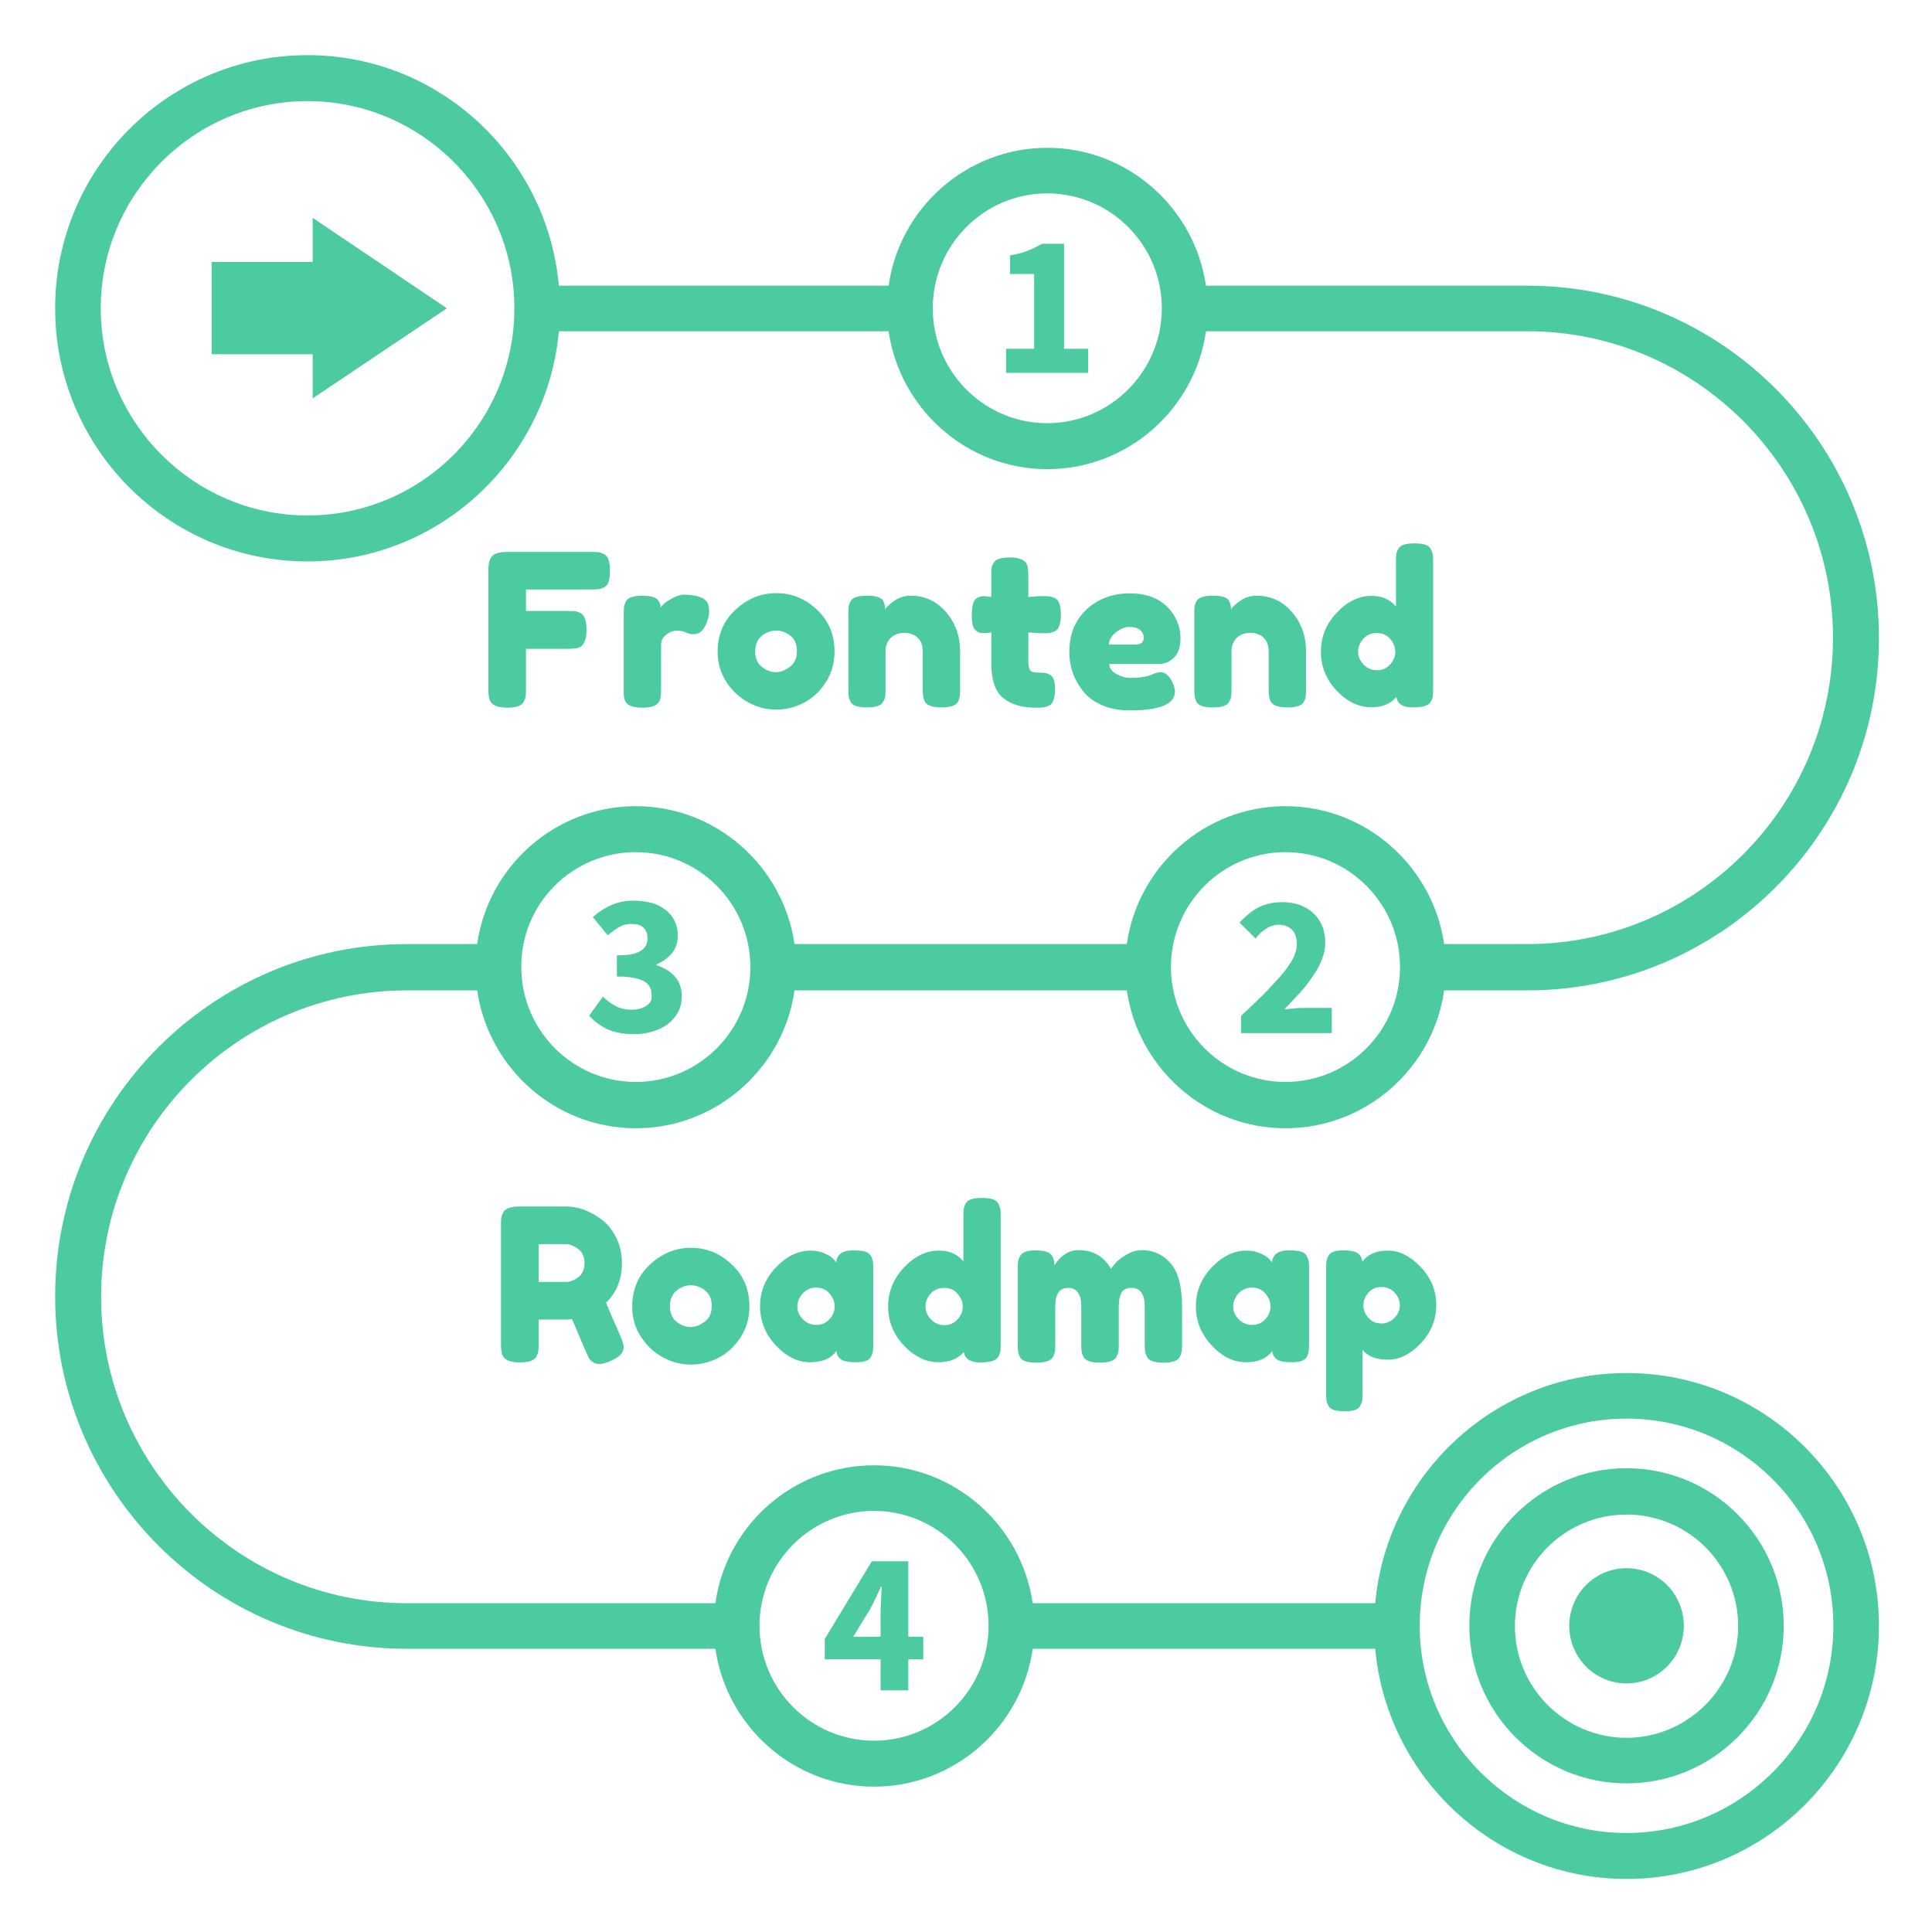 <svg xmlns="http://www.w3.org/2000/svg" xmlns:xlink="http://www.w3.org/1999/xlink" width="375" viewBox="0 0 375 375" height="375" version="1.0"><defs><g id="b"><path d="M 21.656 -30.234 C 22.289 -30.234 22.766 -30.211 23.078 -30.172 C 23.391 -30.129 23.742 -30 24.141 -29.781 C 24.547 -29.562 24.832 -29.191 25 -28.672 C 25.164 -28.148 25.25 -27.445 25.25 -26.562 C 25.25 -25.688 25.164 -24.984 25 -24.453 C 24.832 -23.93 24.539 -23.566 24.125 -23.359 C 23.719 -23.16 23.352 -23.039 23.031 -23 C 22.719 -22.957 22.234 -22.938 21.578 -22.938 L 8.953 -22.938 L 8.953 -18.766 L 17.078 -18.766 C 17.734 -18.766 18.219 -18.742 18.531 -18.703 C 18.852 -18.66 19.223 -18.531 19.641 -18.312 C 20.348 -17.906 20.703 -16.82 20.703 -15.062 C 20.703 -13.133 20.18 -11.988 19.141 -11.625 C 18.703 -11.488 18 -11.422 17.031 -11.422 L 8.953 -11.422 L 8.953 -3.625 C 8.953 -2.969 8.93 -2.488 8.891 -2.188 C 8.848 -1.883 8.719 -1.523 8.5 -1.109 C 8.113 -0.367 7.039 0 5.281 0 C 3.352 0 2.223 -0.52 1.891 -1.562 C 1.734 -2.008 1.656 -2.711 1.656 -3.672 L 1.656 -26.609 C 1.656 -28.004 1.914 -28.957 2.438 -29.469 C 2.957 -29.977 3.945 -30.234 5.406 -30.234 Z M 21.656 -30.234"/></g><g id="c"><path d="M 16.422 -21.484 C 16.941 -21.328 17.375 -21.047 17.719 -20.641 C 18.062 -20.242 18.234 -19.602 18.234 -18.719 C 18.234 -17.844 17.973 -16.879 17.453 -15.828 C 16.93 -14.785 16.176 -14.266 15.188 -14.266 C 14.688 -14.266 14.207 -14.375 13.75 -14.594 C 13.301 -14.82 12.703 -14.938 11.953 -14.938 C 11.211 -14.938 10.52 -14.672 9.875 -14.141 C 9.227 -13.617 8.906 -12.988 8.906 -12.25 L 8.906 -3.594 C 8.906 -2.957 8.883 -2.477 8.844 -2.156 C 8.801 -1.844 8.672 -1.484 8.453 -1.078 C 8.047 -0.359 6.973 0 5.234 0 C 3.922 0 2.973 -0.234 2.391 -0.703 C 1.953 -1.086 1.707 -1.676 1.656 -2.469 C 1.656 -2.75 1.656 -3.148 1.656 -3.672 L 1.656 -18.156 C 1.656 -18.781 1.676 -19.25 1.719 -19.562 C 1.758 -19.883 1.875 -20.238 2.062 -20.625 C 2.445 -21.363 3.52 -21.734 5.281 -21.734 C 6.926 -21.734 7.957 -21.422 8.375 -20.797 C 8.676 -20.348 8.828 -19.891 8.828 -19.422 C 8.961 -19.617 9.16 -19.852 9.422 -20.125 C 9.68 -20.406 10.238 -20.773 11.094 -21.234 C 11.945 -21.703 12.695 -21.938 13.344 -21.938 C 13.988 -21.938 14.531 -21.898 14.969 -21.828 C 15.414 -21.766 15.898 -21.648 16.422 -21.484 Z M 16.422 -21.484"/></g><g id="d"><path d="M 1.031 -10.844 C 1.031 -14.145 2.188 -16.867 4.5 -19.016 C 6.812 -21.16 9.453 -22.234 12.422 -22.234 C 15.391 -22.234 18.016 -21.164 20.297 -19.031 C 22.578 -16.906 23.719 -14.191 23.719 -10.891 C 23.719 -8.609 23.125 -6.578 21.938 -4.797 C 20.758 -3.023 19.32 -1.719 17.625 -0.875 C 15.938 -0.039 14.188 0.375 12.375 0.375 C 10.562 0.375 8.801 -0.07 7.094 -0.969 C 5.383 -1.863 3.945 -3.18 2.781 -4.922 C 1.613 -6.672 1.031 -8.645 1.031 -10.844 Z M 9.641 -7.891 C 10.523 -7.223 11.422 -6.891 12.328 -6.891 C 13.234 -6.891 14.141 -7.234 15.047 -7.922 C 15.961 -8.609 16.422 -9.625 16.422 -10.969 C 16.422 -12.32 15.992 -13.328 15.141 -13.984 C 14.285 -14.641 13.363 -14.969 12.375 -14.969 C 11.383 -14.969 10.461 -14.625 9.609 -13.938 C 8.754 -13.25 8.328 -12.238 8.328 -10.906 C 8.328 -9.57 8.766 -8.566 9.641 -7.891 Z M 9.641 -7.891"/></g><g id="e"><path d="M 13.734 -21.734 C 16.484 -21.734 18.77 -20.68 20.594 -18.578 C 22.426 -16.473 23.344 -13.91 23.344 -10.891 L 23.344 -3.625 C 23.344 -3 23.32 -2.523 23.281 -2.203 C 23.238 -1.891 23.125 -1.539 22.938 -1.156 C 22.551 -0.414 21.477 -0.047 19.719 -0.047 C 17.758 -0.047 16.629 -0.551 16.328 -1.562 C 16.172 -2.031 16.094 -2.734 16.094 -3.672 L 16.094 -10.938 C 16.094 -12.062 15.77 -12.938 15.125 -13.562 C 14.477 -14.195 13.609 -14.516 12.516 -14.516 C 11.43 -14.516 10.551 -14.188 9.875 -13.531 C 9.207 -12.875 8.875 -12.008 8.875 -10.938 L 8.875 -3.625 C 8.875 -3 8.852 -2.523 8.812 -2.203 C 8.77 -1.891 8.641 -1.539 8.422 -1.156 C 8.055 -0.414 6.992 -0.047 5.234 -0.047 C 3.504 -0.047 2.445 -0.414 2.062 -1.156 C 1.875 -1.57 1.758 -1.938 1.719 -2.25 C 1.676 -2.562 1.656 -3.035 1.656 -3.672 L 1.656 -18.281 C 1.656 -18.883 1.676 -19.344 1.719 -19.656 C 1.758 -19.969 1.891 -20.316 2.109 -20.703 C 2.492 -21.391 3.551 -21.734 5.281 -21.734 C 6.957 -21.734 7.988 -21.422 8.375 -20.797 C 8.645 -20.328 8.781 -19.758 8.781 -19.094 C 8.895 -19.289 9.145 -19.566 9.531 -19.922 C 9.914 -20.273 10.285 -20.566 10.641 -20.797 C 11.578 -21.422 12.609 -21.734 13.734 -21.734 Z M 13.734 -21.734"/></g><g id="f"><path d="M 14.266 -14.438 L 11.594 -14.609 L 11.594 -8.906 C 11.594 -8.164 11.707 -7.629 11.938 -7.297 C 12.176 -6.973 12.617 -6.812 13.266 -6.812 C 13.91 -6.812 14.406 -6.789 14.75 -6.75 C 15.094 -6.707 15.457 -6.578 15.844 -6.359 C 16.469 -5.992 16.781 -5.07 16.781 -3.594 C 16.781 -1.852 16.398 -0.789 15.641 -0.406 C 15.223 -0.219 14.852 -0.102 14.531 -0.062 C 14.219 -0.02 13.758 0 13.156 0 C 10.301 0 8.129 -0.645 6.641 -1.938 C 5.148 -3.227 4.406 -5.414 4.406 -8.5 L 4.406 -14.609 C 3.883 -14.523 3.32 -14.484 2.719 -14.484 C 2.113 -14.484 1.613 -14.711 1.219 -15.172 C 0.82 -15.641 0.625 -16.438 0.625 -17.562 C 0.625 -18.695 0.691 -19.52 0.828 -20.031 C 0.961 -20.539 1.156 -20.906 1.406 -21.125 C 1.844 -21.477 2.391 -21.656 3.047 -21.656 L 4.406 -21.484 L 4.406 -25.734 C 4.406 -26.367 4.426 -26.836 4.469 -27.141 C 4.508 -27.441 4.645 -27.77 4.875 -28.125 C 5.227 -28.812 6.285 -29.156 8.047 -29.156 C 9.91 -29.156 11.023 -28.648 11.391 -27.641 C 11.523 -27.203 11.594 -26.5 11.594 -25.531 L 11.594 -21.484 C 12.801 -21.598 13.711 -21.656 14.328 -21.656 C 14.953 -21.656 15.422 -21.633 15.734 -21.594 C 16.055 -21.551 16.422 -21.422 16.828 -21.203 C 17.547 -20.848 17.906 -19.789 17.906 -18.031 C 17.906 -16.289 17.531 -15.227 16.781 -14.844 C 16.375 -14.656 16.008 -14.539 15.688 -14.5 C 15.375 -14.457 14.898 -14.438 14.266 -14.438 Z M 14.266 -14.438"/></g><g id="g"><path d="M 22.609 -13.469 C 22.609 -11.781 22.188 -10.531 21.344 -9.719 C 20.508 -8.906 19.582 -8.5 18.562 -8.5 L 8.781 -8.5 C 8.781 -7.727 9.234 -7.082 10.141 -6.562 C 11.055 -6.039 11.969 -5.781 12.875 -5.781 C 14.469 -5.781 15.719 -5.941 16.625 -6.266 L 17.078 -6.438 C 17.734 -6.738 18.285 -6.891 18.734 -6.891 C 19.609 -6.891 20.363 -6.27 21 -5.031 C 21.352 -4.289 21.531 -3.66 21.531 -3.141 C 21.531 -0.691 18.602 0.531 12.75 0.531 C 10.707 0.531 8.895 0.18 7.312 -0.516 C 5.738 -1.211 4.508 -2.141 3.625 -3.297 C 1.895 -5.523 1.031 -8.016 1.031 -10.766 C 1.031 -14.234 2.148 -17.004 4.391 -19.078 C 6.629 -21.148 9.426 -22.188 12.781 -22.188 C 16.602 -22.188 19.41 -20.844 21.203 -18.156 C 22.141 -16.719 22.609 -15.156 22.609 -13.469 Z M 13.906 -12.25 C 14.945 -12.25 15.469 -12.691 15.469 -13.578 C 15.469 -14.203 15.227 -14.707 14.75 -15.094 C 14.27 -15.477 13.582 -15.672 12.688 -15.672 C 11.789 -15.672 10.898 -15.305 10.016 -14.578 C 9.141 -13.848 8.703 -13.07 8.703 -12.25 Z M 13.906 -12.25"/></g><g id="h"><path d="M 16.234 -30.781 C 16.441 -31.188 16.805 -31.473 17.328 -31.641 C 17.848 -31.805 18.539 -31.891 19.406 -31.891 C 20.27 -31.891 20.961 -31.805 21.484 -31.641 C 22.016 -31.473 22.379 -31.18 22.578 -30.766 C 22.785 -30.359 22.91 -29.992 22.953 -29.672 C 22.992 -29.359 23.016 -28.883 23.016 -28.25 L 23.016 -3.625 C 23.016 -3 22.992 -2.523 22.953 -2.203 C 22.91 -1.891 22.781 -1.539 22.562 -1.156 C 22.145 -0.414 20.984 -0.047 19.078 -0.047 C 17.172 -0.047 16.102 -0.719 15.875 -2.062 C 14.727 -0.738 13.125 -0.078 11.062 -0.078 C 8.582 -0.078 6.32 -1.156 4.281 -3.312 C 2.25 -5.477 1.234 -8 1.234 -10.875 C 1.234 -13.75 2.258 -16.27 4.312 -18.438 C 6.363 -20.613 8.613 -21.703 11.062 -21.703 C 13.094 -21.703 14.672 -21.016 15.797 -19.641 L 15.797 -28.297 C 15.797 -28.93 15.816 -29.406 15.859 -29.719 C 15.898 -30.031 16.023 -30.383 16.234 -30.781 Z M 9.516 -8.375 C 10.234 -7.633 11.102 -7.266 12.125 -7.266 C 13.145 -7.266 13.988 -7.633 14.656 -8.375 C 15.332 -9.113 15.672 -9.93 15.672 -10.828 C 15.672 -11.723 15.348 -12.555 14.703 -13.328 C 14.055 -14.098 13.18 -14.484 12.078 -14.484 C 10.984 -14.484 10.102 -14.102 9.438 -13.344 C 8.781 -12.582 8.453 -11.75 8.453 -10.844 C 8.453 -9.938 8.805 -9.113 9.516 -8.375 Z M 9.516 -8.375"/></g><g id="i"><path d="M 24.859 -5.125 C 25.273 -4.133 25.484 -3.422 25.484 -2.984 C 25.484 -1.93 24.625 -1.047 22.906 -0.328 C 22.031 0.055 21.32 0.25 20.781 0.25 C 20.25 0.25 19.805 0.117 19.453 -0.141 C 19.109 -0.398 18.852 -0.672 18.688 -0.953 C 18.414 -1.473 17.344 -3.969 15.469 -8.438 L 14.188 -8.359 L 8.969 -8.359 L 8.969 -3.688 C 8.969 -3.051 8.945 -2.57 8.906 -2.25 C 8.863 -1.938 8.734 -1.57 8.516 -1.156 C 8.129 -0.414 7.055 -0.047 5.297 -0.047 C 3.367 -0.047 2.238 -0.555 1.906 -1.578 C 1.738 -2.047 1.656 -2.758 1.656 -3.719 L 1.656 -26.672 C 1.656 -27.305 1.676 -27.781 1.719 -28.094 C 1.758 -28.414 1.891 -28.785 2.109 -29.203 C 2.492 -29.941 3.566 -30.312 5.328 -30.312 L 14.266 -30.312 C 16.691 -30.312 19.051 -29.43 21.344 -27.672 C 22.445 -26.816 23.352 -25.656 24.062 -24.188 C 24.781 -22.727 25.141 -21.102 25.141 -19.312 C 25.141 -16.195 24.109 -13.633 22.047 -11.625 C 22.648 -10.164 23.586 -8 24.859 -5.125 Z M 8.969 -15.672 L 14.266 -15.672 C 15.066 -15.672 15.867 -15.973 16.672 -16.578 C 17.473 -17.191 17.875 -18.102 17.875 -19.312 C 17.875 -20.531 17.473 -21.445 16.672 -22.062 C 15.867 -22.688 15.039 -23 14.188 -23 L 8.969 -23 Z M 8.969 -15.672"/></g><g id="j"><path d="M 1.031 -10.875 C 1.031 -14.188 2.188 -16.914 4.5 -19.062 C 6.82 -21.219 9.473 -22.297 12.453 -22.297 C 15.43 -22.297 18.062 -21.223 20.344 -19.078 C 22.633 -16.941 23.781 -14.223 23.781 -10.922 C 23.781 -8.629 23.188 -6.594 22 -4.812 C 20.812 -3.039 19.367 -1.734 17.672 -0.891 C 15.984 -0.047 14.227 0.375 12.406 0.375 C 10.582 0.375 8.816 -0.07 7.109 -0.969 C 5.398 -1.863 3.957 -3.188 2.781 -4.938 C 1.613 -6.688 1.031 -8.664 1.031 -10.875 Z M 9.672 -7.922 C 10.555 -7.242 11.453 -6.906 12.359 -6.906 C 13.273 -6.906 14.188 -7.25 15.094 -7.938 C 16.008 -8.625 16.469 -9.645 16.469 -11 C 16.469 -12.352 16.035 -13.359 15.172 -14.016 C 14.316 -14.68 13.395 -15.016 12.406 -15.016 C 11.414 -15.016 10.492 -14.672 9.641 -13.984 C 8.785 -13.297 8.359 -12.281 8.359 -10.938 C 8.359 -9.602 8.797 -8.598 9.672 -7.922 Z M 9.672 -7.922"/></g><g id="k"><path d="M 15.797 -19.484 C 15.961 -21.023 17.051 -21.797 19.062 -21.797 C 20.145 -21.797 20.945 -21.711 21.469 -21.547 C 21.988 -21.379 22.352 -21.086 22.562 -20.672 C 22.77 -20.266 22.895 -19.898 22.938 -19.578 C 22.977 -19.266 23 -18.789 23 -18.156 L 23 -3.688 C 23 -3.051 22.977 -2.57 22.938 -2.25 C 22.895 -1.938 22.773 -1.57 22.578 -1.156 C 22.191 -0.438 21.25 -0.078 19.75 -0.078 C 18.25 -0.078 17.242 -0.266 16.734 -0.641 C 16.223 -1.016 15.926 -1.562 15.844 -2.281 C 14.82 -0.812 13.117 -0.078 10.734 -0.078 C 8.348 -0.078 6.133 -1.164 4.094 -3.344 C 2.051 -5.531 1.031 -8.062 1.031 -10.938 C 1.031 -13.82 2.055 -16.344 4.109 -18.5 C 6.172 -20.664 8.426 -21.75 10.875 -21.75 C 11.812 -21.75 12.664 -21.582 13.438 -21.25 C 14.207 -20.926 14.742 -20.617 15.047 -20.328 C 15.359 -20.035 15.609 -19.754 15.797 -19.484 Z M 8.266 -10.875 C 8.266 -9.969 8.625 -9.148 9.344 -8.422 C 10.062 -7.691 10.93 -7.328 11.953 -7.328 C 12.973 -7.328 13.82 -7.695 14.5 -8.438 C 15.176 -9.176 15.516 -9.992 15.516 -10.891 C 15.516 -11.797 15.188 -12.633 14.531 -13.406 C 13.883 -14.176 13.016 -14.562 11.922 -14.562 C 10.836 -14.562 9.957 -14.176 9.281 -13.406 C 8.602 -12.633 8.266 -11.789 8.266 -10.875 Z M 8.266 -10.875"/></g><g id="l"><path d="M 16.266 -30.875 C 16.473 -31.27 16.836 -31.551 17.359 -31.719 C 17.891 -31.883 18.586 -31.969 19.453 -31.969 C 20.328 -31.969 21.023 -31.883 21.547 -31.719 C 22.066 -31.551 22.43 -31.258 22.641 -30.844 C 22.848 -30.438 22.973 -30.07 23.016 -29.75 C 23.055 -29.438 23.078 -28.961 23.078 -28.328 L 23.078 -3.641 C 23.078 -3.004 23.055 -2.523 23.016 -2.203 C 22.973 -1.891 22.844 -1.539 22.625 -1.156 C 22.207 -0.414 21.039 -0.047 19.125 -0.047 C 17.207 -0.047 16.141 -0.719 15.922 -2.062 C 14.766 -0.738 13.148 -0.078 11.078 -0.078 C 8.598 -0.078 6.336 -1.16 4.297 -3.328 C 2.254 -5.492 1.234 -8.016 1.234 -10.891 C 1.234 -13.773 2.258 -16.305 4.312 -18.484 C 6.375 -20.66 8.629 -21.75 11.078 -21.75 C 13.117 -21.75 14.707 -21.062 15.844 -19.688 L 15.844 -28.375 C 15.844 -29.008 15.863 -29.484 15.906 -29.797 C 15.945 -30.117 16.066 -30.477 16.266 -30.875 Z M 9.547 -8.391 C 10.266 -7.648 11.133 -7.281 12.156 -7.281 C 13.176 -7.281 14.023 -7.648 14.703 -8.391 C 15.379 -9.141 15.719 -9.961 15.719 -10.859 C 15.719 -11.754 15.391 -12.586 14.734 -13.359 C 14.086 -14.129 13.211 -14.516 12.109 -14.516 C 11.016 -14.516 10.133 -14.133 9.469 -13.375 C 8.812 -12.625 8.484 -11.789 8.484 -10.875 C 8.484 -9.969 8.836 -9.141 9.547 -8.391 Z M 9.547 -8.391"/></g><g id="m"><path d="M 8.766 -18.906 C 10.066 -20.863 11.625 -21.844 13.438 -21.844 C 16.25 -21.844 18.348 -20.641 19.734 -18.234 C 20.035 -18.648 20.398 -19.082 20.828 -19.531 C 21.254 -19.988 21.938 -20.488 22.875 -21.031 C 23.812 -21.57 24.773 -21.844 25.766 -21.844 C 27.973 -21.844 29.82 -20.992 31.312 -19.297 C 32.801 -17.598 33.547 -14.789 33.547 -10.875 L 33.547 -3.641 C 33.547 -3.004 33.523 -2.523 33.484 -2.203 C 33.441 -1.891 33.312 -1.523 33.094 -1.109 C 32.727 -0.367 31.664 0 29.906 0 C 28.164 0 27.102 -0.383 26.719 -1.156 C 26.52 -1.57 26.398 -1.938 26.359 -2.25 C 26.316 -2.57 26.297 -3.051 26.297 -3.688 L 26.297 -10.922 C 26.297 -13.316 25.441 -14.516 23.734 -14.516 C 22.773 -14.516 22.125 -14.195 21.781 -13.562 C 21.438 -12.926 21.266 -12.031 21.266 -10.875 L 21.266 -3.641 C 21.266 -2.973 21.242 -2.488 21.203 -2.188 C 21.16 -1.883 21.023 -1.523 20.797 -1.109 C 20.41 -0.367 19.336 0 17.578 0 C 15.836 0 14.773 -0.383 14.391 -1.156 C 14.203 -1.57 14.086 -1.938 14.047 -2.25 C 14.004 -2.57 13.984 -3.051 13.984 -3.688 L 13.984 -10.922 C 13.984 -13.316 13.129 -14.516 11.422 -14.516 C 9.766 -14.516 8.938 -13.316 8.938 -10.922 L 8.938 -3.594 C 8.938 -2.957 8.914 -2.484 8.875 -2.172 C 8.832 -1.859 8.703 -1.492 8.484 -1.078 C 8.066 -0.359 6.988 0 5.25 0 C 3.508 0 2.445 -0.367 2.062 -1.109 C 1.875 -1.523 1.758 -1.883 1.719 -2.188 C 1.676 -2.488 1.656 -2.973 1.656 -3.641 L 1.656 -18.203 C 1.656 -18.836 1.676 -19.312 1.719 -19.625 C 1.758 -19.938 1.891 -20.289 2.109 -20.688 C 2.523 -21.426 3.504 -21.797 5.047 -21.797 C 6.586 -21.797 7.594 -21.547 8.062 -21.047 C 8.531 -20.555 8.766 -19.844 8.766 -18.906 Z M 8.766 -18.906"/></g><g id="n"><path d="M 1.656 5.922 L 1.656 -18.234 C 1.656 -18.867 1.676 -19.336 1.719 -19.641 C 1.758 -19.941 1.875 -20.289 2.062 -20.688 C 2.445 -21.426 3.367 -21.797 4.828 -21.797 C 6.297 -21.797 7.285 -21.609 7.797 -21.234 C 8.305 -20.867 8.602 -20.328 8.688 -19.609 C 9.727 -21.035 11.375 -21.75 13.625 -21.75 C 15.875 -21.75 18.004 -20.688 20.016 -18.562 C 22.023 -16.445 23.031 -13.984 23.031 -11.172 C 23.031 -8.359 22.031 -5.891 20.031 -3.766 C 18.039 -1.641 15.91 -0.578 13.641 -0.578 C 11.379 -0.578 9.742 -1.211 8.734 -2.484 L 8.734 5.875 C 8.734 6.508 8.711 6.977 8.672 7.281 C 8.629 7.582 8.504 7.93 8.297 8.328 C 8.086 8.734 7.734 9.02 7.234 9.188 C 6.742 9.352 6.066 9.438 5.203 9.438 C 4.348 9.438 3.664 9.352 3.156 9.188 C 2.656 9.02 2.301 8.742 2.094 8.359 C 1.883 7.973 1.758 7.625 1.719 7.312 C 1.676 7.008 1.656 6.547 1.656 5.922 Z M 9.844 -13.562 C 9.207 -12.82 8.891 -12.008 8.891 -11.125 C 8.891 -10.238 9.211 -9.43 9.859 -8.703 C 10.516 -7.973 11.344 -7.609 12.344 -7.609 C 13.352 -7.609 14.207 -7.969 14.906 -8.688 C 15.613 -9.406 15.969 -10.219 15.969 -11.125 C 15.969 -12.031 15.633 -12.848 14.969 -13.578 C 14.312 -14.316 13.453 -14.688 12.391 -14.688 C 11.328 -14.688 10.477 -14.312 9.844 -13.562 Z M 9.844 -13.562"/></g><clipPath id="a"><path d="M 10.703 10.703 L 364.703 10.703 L 364.703 364.703 L 10.703 364.703 Z M 10.703 10.703"/></clipPath></defs><g clip-path="url(#a)"><path fill="#4CCBA1" d="M 315.711 266.504 C 290.223 266.504 269.195 286.188 266.93 311.18 L 200.445 311.18 C 198.254 296.098 185.297 284.414 169.648 284.414 C 154.004 284.414 140.977 296.027 138.852 311.18 L 78.953 311.18 C 46.246 311.18 19.625 284.488 19.625 251.707 C 19.625 218.926 46.246 192.234 78.953 192.234 L 92.617 192.234 C 94.812 207.316 107.77 218.996 123.418 218.996 C 139.062 218.996 152.09 207.316 154.215 192.234 L 218.715 192.234 C 220.906 207.316 233.863 218.996 249.512 218.996 C 265.156 218.996 278.184 207.316 280.309 192.234 L 296.453 192.234 C 334.047 192.234 364.703 161.578 364.703 123.84 C 364.703 86.105 334.117 55.449 296.453 55.449 L 234.078 55.449 C 231.883 40.367 218.926 28.688 203.277 28.688 C 187.633 28.688 174.605 40.367 172.48 55.449 L 108.477 55.449 C 106.211 30.387 85.254 10.703 59.695 10.703 C 32.652 10.703 10.703 32.723 10.703 59.84 C 10.703 86.953 32.652 108.973 59.695 108.973 C 85.184 108.973 106.211 89.289 108.477 64.297 L 172.48 64.297 C 174.676 79.379 187.633 91.062 203.277 91.062 C 218.926 91.062 231.953 79.379 234.078 64.297 L 296.453 64.297 C 329.16 64.297 355.781 90.988 355.781 123.77 C 355.781 156.551 329.16 183.242 296.453 183.242 L 280.309 183.242 C 278.113 168.164 265.156 156.48 249.512 156.48 C 233.863 156.48 220.836 168.164 218.715 183.242 L 154.215 183.242 C 152.02 168.164 139.062 156.48 123.418 156.48 C 107.77 156.48 94.742 168.164 92.617 183.242 L 78.953 183.242 C 41.289 183.242 10.703 213.969 10.703 251.637 C 10.703 289.301 41.289 320.027 78.953 320.027 L 138.852 320.027 C 141.047 335.109 154.004 346.789 169.648 346.789 C 185.297 346.789 198.324 335.109 200.445 320.027 L 266.93 320.027 C 269.195 345.02 290.223 364.703 315.711 364.703 C 342.754 364.703 364.703 342.684 364.703 315.566 C 364.703 288.523 342.754 266.504 315.711 266.504 Z M 59.695 100.051 C 37.605 100.051 19.555 82 19.555 59.84 C 19.555 37.68 37.605 19.625 59.695 19.625 C 81.785 19.625 99.84 37.68 99.84 59.84 C 99.84 82 81.855 100.051 59.695 100.051 Z M 203.277 82.141 C 191.031 82.141 181.047 72.156 181.047 59.84 C 181.047 47.52 191.031 37.535 203.277 37.535 C 215.527 37.535 225.512 47.52 225.512 59.84 C 225.512 72.086 215.527 82.141 203.277 82.141 Z M 249.512 165.402 C 261.758 165.402 271.742 175.383 271.742 187.703 C 271.742 200.023 261.758 210.004 249.512 210.004 C 237.262 210.004 227.281 200.023 227.281 187.703 C 227.281 175.383 237.262 165.402 249.512 165.402 Z M 123.418 165.402 C 135.664 165.402 145.648 175.383 145.648 187.703 C 145.648 200.023 135.664 210.004 123.418 210.004 C 111.168 210.004 101.184 200.023 101.184 187.703 C 101.113 175.383 111.098 165.402 123.418 165.402 Z M 169.648 337.871 C 157.402 337.871 147.418 327.887 147.418 315.566 C 147.418 303.25 157.402 293.266 169.648 293.266 C 181.898 293.266 191.879 303.25 191.879 315.566 C 191.879 327.887 181.898 337.871 169.648 337.871 Z M 315.711 355.781 C 293.621 355.781 275.566 337.727 275.566 315.566 C 275.566 293.406 293.551 275.352 315.711 275.352 C 337.871 275.352 355.852 293.406 355.852 315.566 C 355.852 337.801 337.801 355.781 315.711 355.781 Z M 315.711 355.781"/></g><path fill="#4CCBA1" d="M 315.711 284.98 C 298.859 284.98 285.195 298.719 285.195 315.566 C 285.195 332.418 298.859 346.152 315.711 346.152 C 332.559 346.152 346.223 332.418 346.223 315.566 C 346.223 298.719 332.559 284.98 315.711 284.98 Z M 315.711 337.305 C 303.816 337.305 294.043 327.605 294.043 315.637 C 294.043 303.672 303.742 293.973 315.711 293.973 C 327.676 293.973 337.375 303.672 337.375 315.637 C 337.375 327.531 327.605 337.305 315.711 337.305 Z M 315.711 337.305"/><path fill="#4CCBA1" d="M 326.824 315.566 C 326.824 316.301 326.754 317.031 326.609 317.75 C 326.469 318.469 326.258 319.172 325.98 319.848 C 325.699 320.527 325.355 321.172 324.953 321.781 C 324.547 322.395 324.086 322.957 323.57 323.477 C 323.055 323.996 322.492 324.461 321.887 324.867 C 321.277 325.277 320.637 325.621 319.965 325.902 C 319.289 326.184 318.594 326.395 317.879 326.539 C 317.16 326.684 316.438 326.754 315.711 326.754 C 314.98 326.754 314.258 326.684 313.539 326.539 C 312.824 326.395 312.129 326.184 311.457 325.902 C 310.781 325.621 310.141 325.277 309.535 324.867 C 308.926 324.461 308.367 323.996 307.848 323.477 C 307.332 322.957 306.871 322.395 306.469 321.781 C 306.062 321.172 305.719 320.527 305.441 319.848 C 305.16 319.172 304.949 318.469 304.809 317.75 C 304.664 317.031 304.594 316.301 304.594 315.566 C 304.594 314.832 304.664 314.105 304.809 313.387 C 304.949 312.664 305.16 311.965 305.441 311.285 C 305.719 310.609 306.062 309.965 306.469 309.352 C 306.871 308.742 307.332 308.176 307.848 307.656 C 308.367 307.137 308.926 306.676 309.535 306.266 C 310.141 305.859 310.781 305.516 311.457 305.234 C 312.129 304.953 312.824 304.738 313.539 304.598 C 314.258 304.453 314.98 304.383 315.711 304.383 C 316.438 304.383 317.16 304.453 317.879 304.598 C 318.594 304.738 319.289 304.953 319.965 305.234 C 320.637 305.516 321.277 305.859 321.887 306.266 C 322.492 306.676 323.055 307.137 323.57 307.656 C 324.086 308.176 324.547 308.742 324.953 309.352 C 325.355 309.965 325.699 310.609 325.98 311.285 C 326.258 311.965 326.469 312.664 326.609 313.387 C 326.754 314.105 326.824 314.832 326.824 315.566 Z M 326.824 315.566"/><path fill="#4CCBA1" d="M 60.688 50.848 L 41.074 50.848 L 41.074 68.758 L 60.688 68.758 L 60.688 77.324 L 86.742 59.84 L 60.688 42.281 Z M 60.688 50.848"/><path fill="#4CCBA1" d="M 206.535 47.305 L 202.289 47.305 C 201.367 47.801 200.445 48.297 199.527 48.652 C 198.605 49.004 197.402 49.359 196.059 49.57 L 196.059 53.184 L 200.73 53.184 L 200.73 67.695 L 195.277 67.695 L 195.277 72.371 L 211.207 72.371 L 211.207 67.695 L 206.535 67.695 Z M 206.535 47.305"/><path fill="#4CCBA1" d="M 245.758 180.27 C 246.469 179.773 247.316 179.488 248.168 179.488 C 249.301 179.488 250.148 179.844 250.785 180.48 C 251.422 181.117 251.707 182.039 251.707 183.312 C 251.707 184.234 251.422 185.152 250.926 186.145 C 250.359 187.137 249.652 188.199 248.66 189.332 C 247.672 190.465 246.539 191.668 245.262 193.012 C 243.918 194.289 242.504 195.703 240.875 197.191 L 240.875 200.52 L 258.504 200.52 L 258.504 195.633 L 253.477 195.633 C 252.84 195.633 252.203 195.633 251.422 195.703 C 250.645 195.773 249.938 195.844 249.301 195.914 C 250.289 194.855 251.281 193.793 252.273 192.73 C 253.266 191.668 254.113 190.535 254.82 189.473 C 255.602 188.41 256.168 187.277 256.59 186.215 C 257.016 185.152 257.23 184.02 257.23 183.031 C 257.23 181.828 257.016 180.695 256.664 179.773 C 256.238 178.781 255.672 177.934 254.965 177.297 C 254.254 176.586 253.336 176.09 252.344 175.668 C 251.352 175.312 250.219 175.102 248.945 175.102 C 247.176 175.102 245.617 175.453 244.344 176.09 C 243.07 176.73 241.793 177.789 240.59 179.066 L 243.707 182.18 C 244.344 181.332 244.98 180.766 245.758 180.27 Z M 245.758 180.27"/><path fill="#4CCBA1" d="M 125.469 195.207 C 124.762 195.703 123.77 195.988 122.496 195.988 C 121.434 195.988 120.441 195.773 119.523 195.277 C 118.602 194.781 117.754 194.215 117.043 193.438 L 114.355 197.121 C 115.273 198.18 116.406 199.031 117.824 199.738 C 119.238 200.375 120.938 200.73 122.992 200.73 C 124.266 200.73 125.469 200.59 126.602 200.234 C 127.734 199.879 128.727 199.457 129.574 198.82 C 130.426 198.18 131.062 197.402 131.559 196.555 C 132.055 195.633 132.336 194.641 132.336 193.438 C 132.336 191.809 131.84 190.465 130.922 189.473 C 130 188.48 128.797 187.773 127.383 187.348 L 127.383 187.207 C 128.727 186.641 129.719 185.863 130.496 184.941 C 131.203 184.02 131.559 182.887 131.559 181.613 C 131.559 180.48 131.348 179.562 130.922 178.711 C 130.496 177.863 129.93 177.152 129.152 176.586 C 128.371 176.02 127.523 175.523 126.461 175.242 C 125.398 174.957 124.195 174.816 122.922 174.816 C 121.363 174.816 119.949 175.102 118.672 175.668 C 117.398 176.234 116.195 177.012 115.062 178.004 L 117.965 181.543 C 118.742 180.836 119.523 180.34 120.23 179.914 C 120.938 179.488 121.789 179.348 122.637 179.348 C 123.629 179.348 124.406 179.562 124.902 180.055 C 125.398 180.551 125.684 181.188 125.684 182.109 C 125.684 182.605 125.613 183.031 125.398 183.453 C 125.188 183.879 124.902 184.234 124.406 184.516 C 123.984 184.801 123.348 185.082 122.566 185.227 C 121.789 185.367 120.867 185.438 119.734 185.438 L 119.734 189.543 C 121.082 189.543 122.215 189.613 123.062 189.828 C 123.914 189.969 124.621 190.25 125.117 190.535 C 125.613 190.816 125.965 191.242 126.18 191.668 C 126.391 192.094 126.461 192.59 126.461 193.156 C 126.602 194.004 126.25 194.711 125.469 195.207 Z M 125.469 195.207"/><path fill="#4CCBA1" d="M 176.305 303.035 L 169.223 303.035 L 160.09 318.117 L 160.09 322.082 L 170.922 322.082 L 170.922 328.098 L 176.305 328.098 L 176.305 322.082 L 179.207 322.082 L 179.207 317.691 L 176.305 317.691 Z M 170.996 310.824 C 170.922 311.887 170.922 312.805 170.922 313.656 L 170.922 317.691 L 165.613 317.691 L 168.941 312.238 C 169.297 311.531 169.648 310.824 170.004 310.117 C 170.355 309.406 170.641 308.699 170.992 307.992 L 171.137 307.992 C 171.066 308.84 171.066 309.762 170.996 310.824 Z M 170.996 310.824"/><g fill="#4CCBA1"><use x="93.136" y="137.36" xmlns:xlink="http://www.w3.org/1999/xlink" xlink:href="#b" xlink:type="simple" xlink:actuate="onLoad" xlink:show="embed"/></g><g fill="#4CCBA1"><use x="119.41" y="137.36" xmlns:xlink="http://www.w3.org/1999/xlink" xlink:href="#c" xlink:type="simple" xlink:actuate="onLoad" xlink:show="embed"/></g><g fill="#4CCBA1"><use x="138.26" y="137.36" xmlns:xlink="http://www.w3.org/1999/xlink" xlink:href="#d" xlink:type="simple" xlink:actuate="onLoad" xlink:show="embed"/></g><g fill="#4CCBA1"><use x="163.008" y="137.36" xmlns:xlink="http://www.w3.org/1999/xlink" xlink:href="#e" xlink:type="simple" xlink:actuate="onLoad" xlink:show="embed"/></g><g fill="#4CCBA1"><use x="188.004" y="137.36" xmlns:xlink="http://www.w3.org/1999/xlink" xlink:href="#f" xlink:type="simple" xlink:actuate="onLoad" xlink:show="embed"/></g><g fill="#4CCBA1"><use x="206.523" y="137.36" xmlns:xlink="http://www.w3.org/1999/xlink" xlink:href="#g" xlink:type="simple" xlink:actuate="onLoad" xlink:show="embed"/></g><g fill="#4CCBA1"><use x="230.158" y="137.36" xmlns:xlink="http://www.w3.org/1999/xlink" xlink:href="#e" xlink:type="simple" xlink:actuate="onLoad" xlink:show="embed"/></g><g fill="#4CCBA1"><use x="255.153" y="137.36" xmlns:xlink="http://www.w3.org/1999/xlink" xlink:href="#h" xlink:type="simple" xlink:actuate="onLoad" xlink:show="embed"/></g><g fill="#4CCBA1"><use x="95.577" y="264.492" xmlns:xlink="http://www.w3.org/1999/xlink" xlink:href="#i" xlink:type="simple" xlink:actuate="onLoad" xlink:show="embed"/></g><g fill="#4CCBA1"><use x="121.678" y="264.492" xmlns:xlink="http://www.w3.org/1999/xlink" xlink:href="#j" xlink:type="simple" xlink:actuate="onLoad" xlink:show="embed"/></g><g fill="#4CCBA1"><use x="146.498" y="264.492" xmlns:xlink="http://www.w3.org/1999/xlink" xlink:href="#k" xlink:type="simple" xlink:actuate="onLoad" xlink:show="embed"/></g><g fill="#4CCBA1"><use x="171.152" y="264.492" xmlns:xlink="http://www.w3.org/1999/xlink" xlink:href="#l" xlink:type="simple" xlink:actuate="onLoad" xlink:show="embed"/></g><g fill="#4CCBA1"><use x="195.888" y="264.492" xmlns:xlink="http://www.w3.org/1999/xlink" xlink:href="#m" xlink:type="simple" xlink:actuate="onLoad" xlink:show="embed"/></g><g fill="#4CCBA1"><use x="231.09" y="264.492" xmlns:xlink="http://www.w3.org/1999/xlink" xlink:href="#k" xlink:type="simple" xlink:actuate="onLoad" xlink:show="embed"/></g><g fill="#4CCBA1"><use x="255.744" y="264.492" xmlns:xlink="http://www.w3.org/1999/xlink" xlink:href="#n" xlink:type="simple" xlink:actuate="onLoad" xlink:show="embed"/></g></svg>